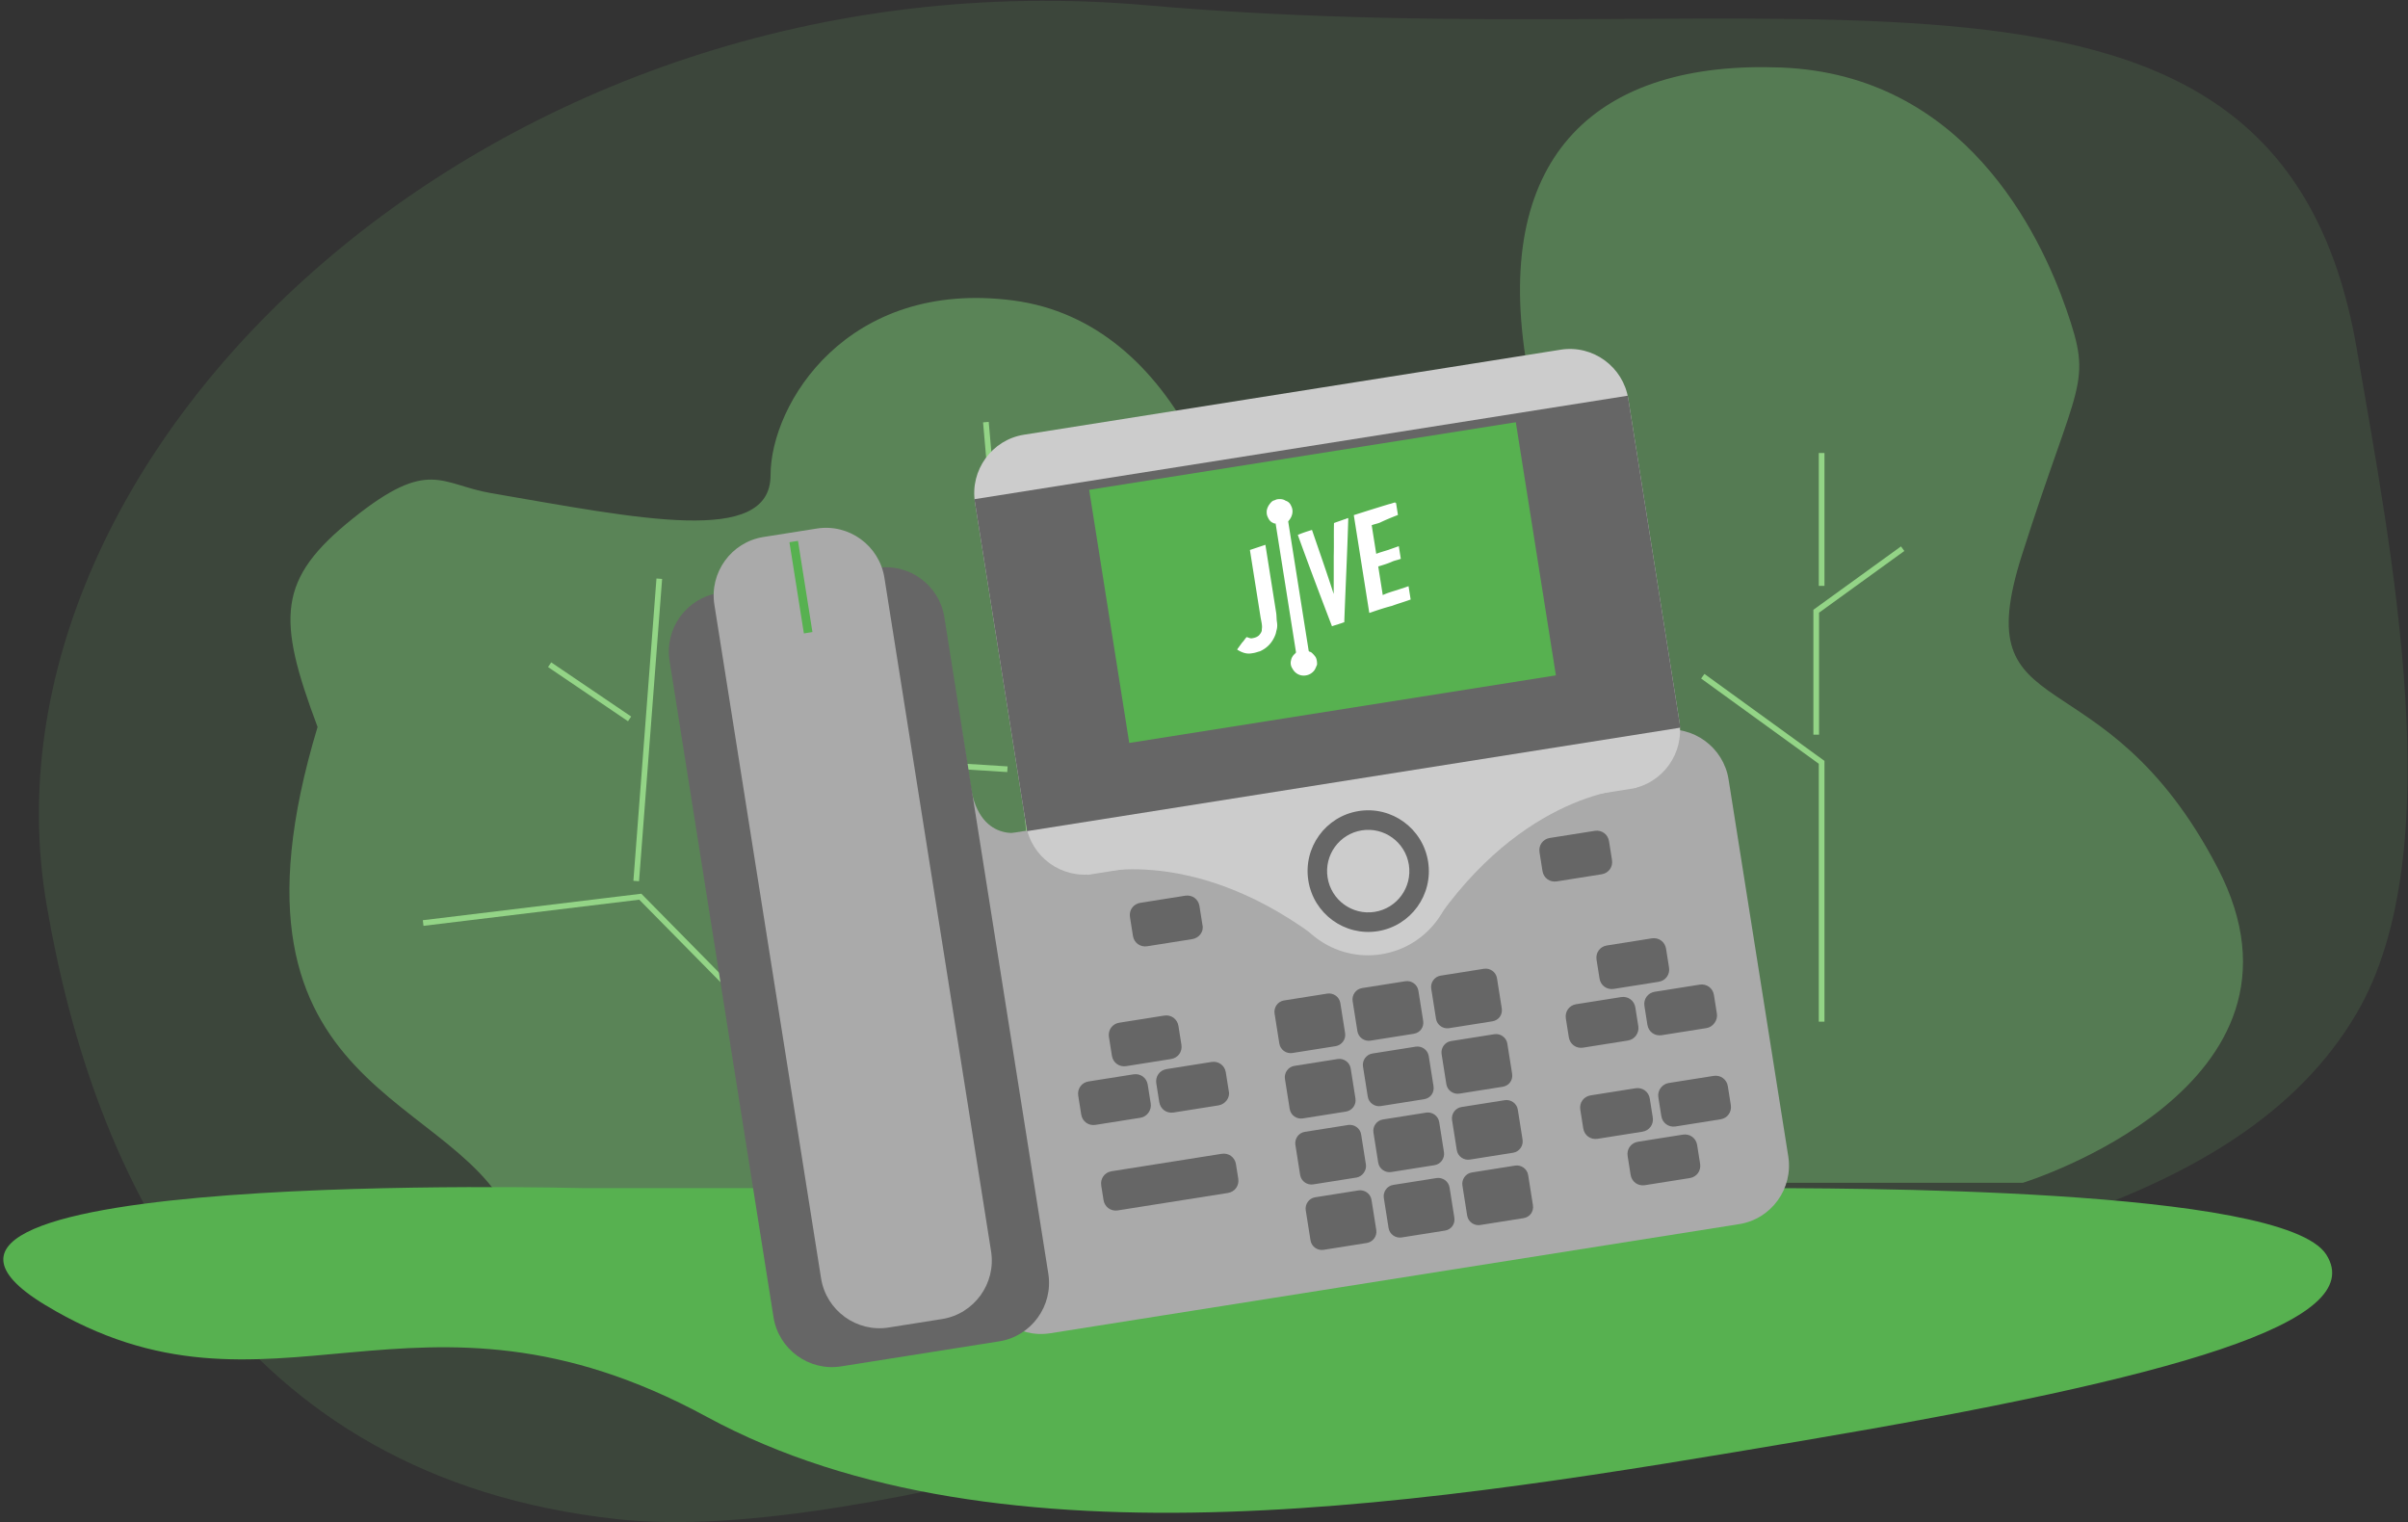 <svg xmlns="http://www.w3.org/2000/svg" width="462" height="292" viewBox="0 0 462 292" fill="none" fill-rule="evenodd">
    <rect x="0" y="0" width="462" height="292" fill="#333333" stroke="none"/>
    <path fill="#90F288" fill-opacity=".1" d="M302.925 254.65c-47.235 8.58-135.886 42.07-184.475 36.788-73.641-8.005-100.496-65.21-109.513-117.89C-6.03 86.107 95.095-9.958 220.043 1.012 344.99 11.983 437.21-20.463 452.177 66.976c6.622 38.685 18.14 96.291 0 127.355-22.861 39.15-82.999 48.285-149.252 60.32z"/>
    <path fill="#90F288" opacity=".31" transform="matrix(-1 0 0 1 430.342 12.485)" d="M42.253 214.43S-17.11 196.15 4.89 153.967s48.394-25.806 37.54-59.924c-10.853-34.118-13.66-32.453-8.538-47.17C39.015 32.156 53.531 1.853 88.585.47c35.055-1.383 55.068 16.567 49.076 55.61-5.993 39.043-54.873 38.38 5.992 42.851 60.865 4.471 75.438 35.86 63.229 66.519-12.21 30.66 3.37 48.98 3.37 48.98"/>
    <path stroke="#93D486" stroke-width="1.088" d="M349.498 195.997v-49.752l-22.802-16.516M348.462 140.943V117.26l16.583-11.998M349.498 112.397V86.91"/>
    <path fill="#90F288" d="M98.834 235.648c-9.43-26.694-59.624-24.248-37.904-96.187-7.84-20.896-7.772-28.354 6.827-40.037 14.598-11.684 16.722-6.48 26.53-4.808 28.056 4.803 53.55 10.264 53.552-3.446.001-13.71 14.718-37.669 46.513-33.533 31.795 4.136 45.405 43.218 45.249 71.642-.156 28.425 5.875 39.163 40.474 46.351 34.6 7.188 33.913 31.42.249 56.017-33.664 24.597-172.06 30.695-181.49 4.001z" opacity=".36"/>
    <g stroke-width="1.088">
        <path stroke="#93D486" d="M186.602 236.756l-63.754-64.73-41.66 5.05M122.066 169.018l4.426-57.996M120.793 137.913l-15.34-10.392M204.657 233.368l-12.928-132.06 18.44-19.48"/>
        <path stroke="#048400" d="M145.377 188.118l26.677-19.577" opacity=".3"/>
        <path stroke="#93D486" d="M175.269 146.438l18.018 1.134M190.644 98.014l-1.49-17.033"/>
    </g>
    <path fill="#57B150" d="M446.324 240.687c-8.234-12.941-92.793-12.756-112.085-12.756H111.907S-34.696 224.09 8.652 250.34c43.349 26.251 70.635-9.123 126.97 21.476 56.335 30.598 139.95 16.455 210.811 4.474 70.862-11.98 108.125-22.662 99.891-35.603z"/>
    <path fill="#5B6670" d="M176.56 253.185l.308-.048-.308.048zm-29.593-38.132l.016.103.151.292-.167-.395z"/>
    <g fill="#AAA">
        <path d="M201.472 255.779l132.224-20.942c6.155-.975 10.383-6.813 9.405-12.986l-11.456-72.329c-.978-6.173-6.802-10.418-12.957-9.443L186.463 161.02c-6.154.975-10.382 6.812-9.405 12.985l11.456 72.33c.978 6.172 6.803 10.418 12.958 9.443z"/>
        <path d="M197.045 159.45s-8.971 3.109-10.829-8.62l-1.857-11.73-4.206.667 3.976 25.104 13.335-2.112-.521-3.292.102-.017z"/>
    </g>
    <path fill="#666" d="M191.727 257.322l-30.364 4.81c-6.155.974-11.98-3.271-12.957-9.444L128.46 126.755c-.978-6.173 3.25-12.01 9.405-12.985l30.363-4.81c6.155-.974 11.98 3.271 12.958 9.444l19.945 125.933c.978 6.173-3.25 12.01-9.404 12.985z"/>
    <g transform="rotate(-9 631.481 -1129.032)">
        <path fill="#CCC" d="M116.425 85.73H12.15C5.92 85.73.831 80.627.831 74.377V11.771C.83 5.521 5.92.417 12.15.417h104.274c6.231 0 11.32 5.104 11.32 11.354v62.605c0 6.25-5.089 11.355-11.32 11.355z"/>
        <path fill="#666" d="M.831 11.146h126.914v64.48H.831z"/>
        <path fill="#57B150" d="M22.849 12.813h82.879v49.168H22.849z"/>
        <ellipse cx="64.288" cy="93.022" fill="#CCC" rx="16.513" ry="16.563"/>
        <path fill="#CCC" d="M117.567 85.73s-19.63-3.229-40.92 18.126c.312.52-12.359 0-12.359 0V81.46h53.279v4.27zM11.009 85.73s19.63-3.229 40.92 18.126c-.312.52 12.359 0 12.359 0V81.46h-53.28v4.27z"/>
        <g transform="translate(51.929 81.251)">
            <ellipse cx="12.359" cy="12.188" fill="#666" rx="11.632" ry="11.667"/>
            <ellipse cx="12.359" cy="12.188" fill="#CCC" rx="7.893" ry="7.917"/>
        </g>
    </g>
    <path fill="#666" d="M224.684 203.166l-8.616 1.364c-1.334.212-2.523-.655-2.735-1.992l-.57-3.601c-.212-1.338.651-2.53 1.985-2.74l8.616-1.365c1.334-.211 2.523.655 2.734 1.993l.57 3.6c.213 1.338-.65 2.53-1.984 2.74zM218.793 214.435l-8.617 1.364c-1.333.212-2.522-.655-2.734-1.992l-.57-3.601c-.212-1.338.65-2.53 1.984-2.74l8.617-1.365c1.333-.211 2.522.655 2.734 1.993l.57 3.6c.196 1.235-.65 2.53-1.984 2.74zM235.589 228.86l-21.132 3.347c-1.333.211-2.522-.655-2.734-1.993l-.44-2.778c-.212-1.337.651-2.529 1.985-2.74l21.131-3.347c1.334-.21 2.522.656 2.734 1.993l.44 2.778c.212 1.337-.65 2.529-1.984 2.74zM233.77 212.063l-8.617 1.364c-1.334.211-2.523-.655-2.734-1.992l-.57-3.601c-.213-1.338.65-2.53 1.984-2.74l8.616-1.365c1.334-.211 2.523.655 2.735 1.992l.57 3.601c.298 1.219-.651 2.53-1.985 2.74zM318.236 188.349l-8.616 1.364c-1.334.211-2.523-.655-2.734-1.992l-.57-3.601c-.213-1.338.65-2.53 1.984-2.74l8.616-1.365c1.334-.211 2.523.655 2.735 1.992l.57 3.601c.212 1.338-.651 2.53-1.985 2.74zM312.345 199.617l-8.617 1.365c-1.333.211-2.522-.655-2.734-1.993l-.57-3.6c-.212-1.338.65-2.53 1.984-2.74l8.617-1.365c1.334-.212 2.522.655 2.734 1.992l.57 3.601c.196 1.235-.65 2.53-1.984 2.74zM327.424 197.23l-8.616 1.364c-1.334.211-2.523-.655-2.735-1.993l-.57-3.6c-.212-1.338.651-2.53 1.985-2.741l8.616-1.365c1.334-.21 2.522.655 2.734 1.993l.57 3.601c.196 1.235-.753 2.545-1.984 2.74zM314.264 219.036l8.617-1.365c1.333-.211 2.522.655 2.734 1.993l.57 3.6c.212 1.338-.651 2.53-1.984 2.74l-8.617 1.366c-1.334.21-2.522-.656-2.734-1.993l-.57-3.601c-.212-1.338.65-2.529 1.984-2.74zM320.155 207.767l8.617-1.365c1.333-.211 2.522.655 2.734 1.993l.57 3.6c.212 1.338-.65 2.53-1.984 2.74l-8.617 1.366c-1.333.21-2.522-.656-2.734-1.993l-.57-3.601c-.212-1.338.753-2.545 1.984-2.74zM305.179 210.139l8.616-1.365c1.334-.211 2.523.655 2.734 1.993l.57 3.6c.213 1.338-.65 2.53-1.984 2.741l-8.616 1.365c-1.334.21-2.523-.655-2.734-1.993l-.57-3.601c-.213-1.338.65-2.529 1.984-2.74z"/>
    <path fill="#666" d="M228.718 180.168l-8.617 1.365c-1.333.21-2.522-.656-2.734-1.993l-.57-3.601c-.212-1.338.65-2.529 1.984-2.74l8.617-1.365c1.333-.211 2.522.655 2.734 1.993l.57 3.6c.315 1.322-.65 2.53-1.984 2.74zM307.293 167.723l-8.616 1.364c-1.334.212-2.523-.655-2.734-1.992l-.57-3.601c-.213-1.338.65-2.53 1.984-2.74l8.616-1.365c1.334-.211 2.523.655 2.735 1.993l.57 3.6c.212 1.338-.651 2.53-1.985 2.74z"/>
    <path fill="#666" d="M256.26 200.696l-8.31 1.316c-1.128.179-2.3-.585-2.496-1.82l-.913-5.761c-.179-1.132.581-2.307 1.812-2.502l8.31-1.316c1.128-.179 2.3.585 2.496 1.82l.912 5.761c.196 1.235-.683 2.323-1.812 2.502zM271.236 198.324l-8.309 1.316c-1.128.179-2.3-.585-2.496-1.82l-.913-5.761c-.18-1.132.581-2.307 1.812-2.502l8.309-1.316c1.128-.179 2.3.585 2.496 1.82l.913 5.761c.195 1.235-.581 2.307-1.812 2.502zM286.315 195.936l-8.309 1.316c-1.128.178-2.3-.585-2.496-1.82l-.913-5.761c-.18-1.132.581-2.307 1.812-2.502l8.309-1.316c1.128-.179 2.3.585 2.496 1.82l.913 5.76c.196 1.235-.581 2.308-1.812 2.503zM258.247 213.248l-8.309 1.316c-1.128.179-2.3-.585-2.496-1.82l-.912-5.761c-.18-1.132.58-2.307 1.812-2.502l8.308-1.316c1.129-.179 2.301.585 2.497 1.82l.912 5.761c.196 1.235-.683 2.323-1.812 2.502zM273.224 210.876l-8.309 1.316c-1.128.179-2.3-.585-2.496-1.82l-.913-5.761c-.18-1.132.581-2.307 1.812-2.502l8.309-1.316c1.128-.179 2.3.585 2.496 1.82l.913 5.761c.195 1.235-.581 2.307-1.812 2.502zM288.303 208.488l-8.309 1.316c-1.128.178-2.3-.585-2.496-1.82l-.913-5.761c-.179-1.132.581-2.307 1.812-2.502l8.31-1.316c1.127-.179 2.3.585 2.495 1.82l.913 5.76c.196 1.235-.581 2.308-1.812 2.503zM260.252 225.903l-8.31 1.316c-1.128.179-2.3-.585-2.496-1.82l-.912-5.761c-.18-1.132.58-2.307 1.812-2.502l8.309-1.316c1.128-.179 2.3.585 2.496 1.82l.913 5.761c.179 1.132-.684 2.323-1.812 2.502zM275.228 223.53l-8.309 1.317c-1.128.179-2.3-.585-2.496-1.82l-.913-5.761c-.179-1.132.581-2.307 1.812-2.502l8.31-1.316c1.128-.179 2.3.585 2.496 1.82l.912 5.761c.18 1.132-.58 2.307-1.812 2.502zM290.307 221.143L282 222.459c-1.129.178-2.301-.585-2.497-1.82l-.912-5.761c-.18-1.132.58-2.307 1.812-2.502l8.308-1.316c1.129-.179 2.301.585 2.497 1.82l.912 5.76c.18 1.133-.58 2.308-1.812 2.503zM262.24 238.455l-8.31 1.316c-1.127.179-2.3-.585-2.495-1.82l-.913-5.761c-.18-1.132.581-2.307 1.812-2.502l8.309-1.316c1.128-.178 2.3.585 2.496 1.82l.913 5.761c.195 1.235-.684 2.323-1.812 2.502zM277.216 236.083l-8.309 1.316c-1.128.179-2.3-.585-2.496-1.82l-.912-5.761c-.18-1.132.58-2.307 1.811-2.502l8.31-1.316c1.128-.179 2.3.585 2.496 1.82l.912 5.761c.196 1.235-.58 2.307-1.812 2.502zM292.295 233.695l-8.308 1.316c-1.129.178-2.301-.585-2.497-1.82l-.912-5.761c-.18-1.132.58-2.307 1.812-2.502l8.309-1.316c1.128-.179 2.3.585 2.496 1.82l.912 5.76c.196 1.236-.58 2.308-1.812 2.503z"/>
    <path fill="#FFF" d="M248.617 124.909l.04.255s-.213.295-.448.463c-.214.296-.428.591-.494.994a1.921 1.921 0 0 0 .263 1.658c.375.726 1.28 1.498 2.552 1.296a2.47 2.47 0 0 0 1.445-.752c.342-.315.515-.866.709-1.289.046-.53-.075-1.296-.39-1.638a3.925 3.925 0 0 0-.777-.793l-.275-.087-.147-.107-.061-.383-.08-.51c-.405-2.552-.81-5.104-1.193-7.528l-2.546-16.075-.06-.382.106-.148c.555-.611 1.03-1.732.466-2.82-.208-.49-.523-.833-1.072-1.007-.295-.215-.844-.39-1.607-.269-.254.04-.489.208-.743.249-.361.188-.575.483-.79.778a2.814 2.814 0 0 0-.474 1.122c-.046.53.015.913.202 1.276.208.49.544.96 1.093 1.134 0 0 .147.108.274.088l.128-.02 3.798 23.984.081.51zM241.825 121.538c-.214.295-.321.443-.683.631-.361.188-.743.249-.997.289-.254.04-.676-.155-.951-.242-.341.316-.535.739-.876 1.054l-.75 1.034-.213.296.147.107c.865.517 1.688.78 2.579.638l.381-.06c.51-.08.998-.289 1.252-.33 1.339-.604 2.235-1.53 2.816-2.8.194-.422.28-.698.347-1.1.174-.551.22-1.082.12-1.72-.102-.637-.055-1.168-.156-1.806l-1.94-12.247-.101-.638-.02-.128-2.972.994 2.02 12.758c.142.893.41 1.766.257 2.444.04.255-.046.53-.26.826zM268.21 98.788c-.14-.893-.282-1.786-.363-2.296l-.127.02-.02-.128c-.382.06-.743.249-1.125.31-1.867.557-4.35 1.342-6.834 2.128l2.97 18.754.128-.02c1.358-.477 2.844-.974 4.223-1.323 1.232-.457 2.356-.766 3.588-1.222l-.404-2.552-2.23.746c-.87.268-1.867.557-2.717.953l-.323-2.041-.546-3.445c.87-.268 1.868-.557 2.718-.953.489-.208 1.125-.31 1.613-.517l-.384-2.424c-.616.228-1.359.476-1.974.705-.87.268-1.868.557-2.356.765l-.87-5.486c.49-.208 1.125-.309 1.614-.517 1.211-.584 2.316-1.02 3.42-1.457.02.128.02.128 0 0zM255.556 120.148c.489-.208.998-.289 1.486-.497.254-.04.616-.228.87-.269.242-6.708.59-13.563.765-19.869l-.02-.127c-.255.04-.489.208-.743.248-.616.229-1.359.477-1.975.705-.058 2.102.01 4.184-.047 6.285.002 2.485.004 4.97-.014 7.326l.02.128-.02-.128c-1.282-3.982-2.712-8.07-4.162-12.288-.87.269-1.74.538-2.718.954 2.095 5.815 4.336 11.737 6.558 17.532z"/>
    <path fill="#AAA" d="M180.745 253.05l-10.258 1.625c-6.155.975-11.98-3.27-12.957-9.444l-20.468-129.225c-.977-6.173 3.25-12.01 9.405-12.985l10.258-1.625c6.155-.975 11.98 3.27 12.958 9.444l20.467 129.225c.978 6.173-3.25 12.01-9.405 12.985z"/>
    <path fill="#57B150" d="M151.463 104.022l1.641-.26 2.77 17.491-1.641.26z"/>
    <path d="M-34-1h530.52v291.846H-34z"/>
</svg>
